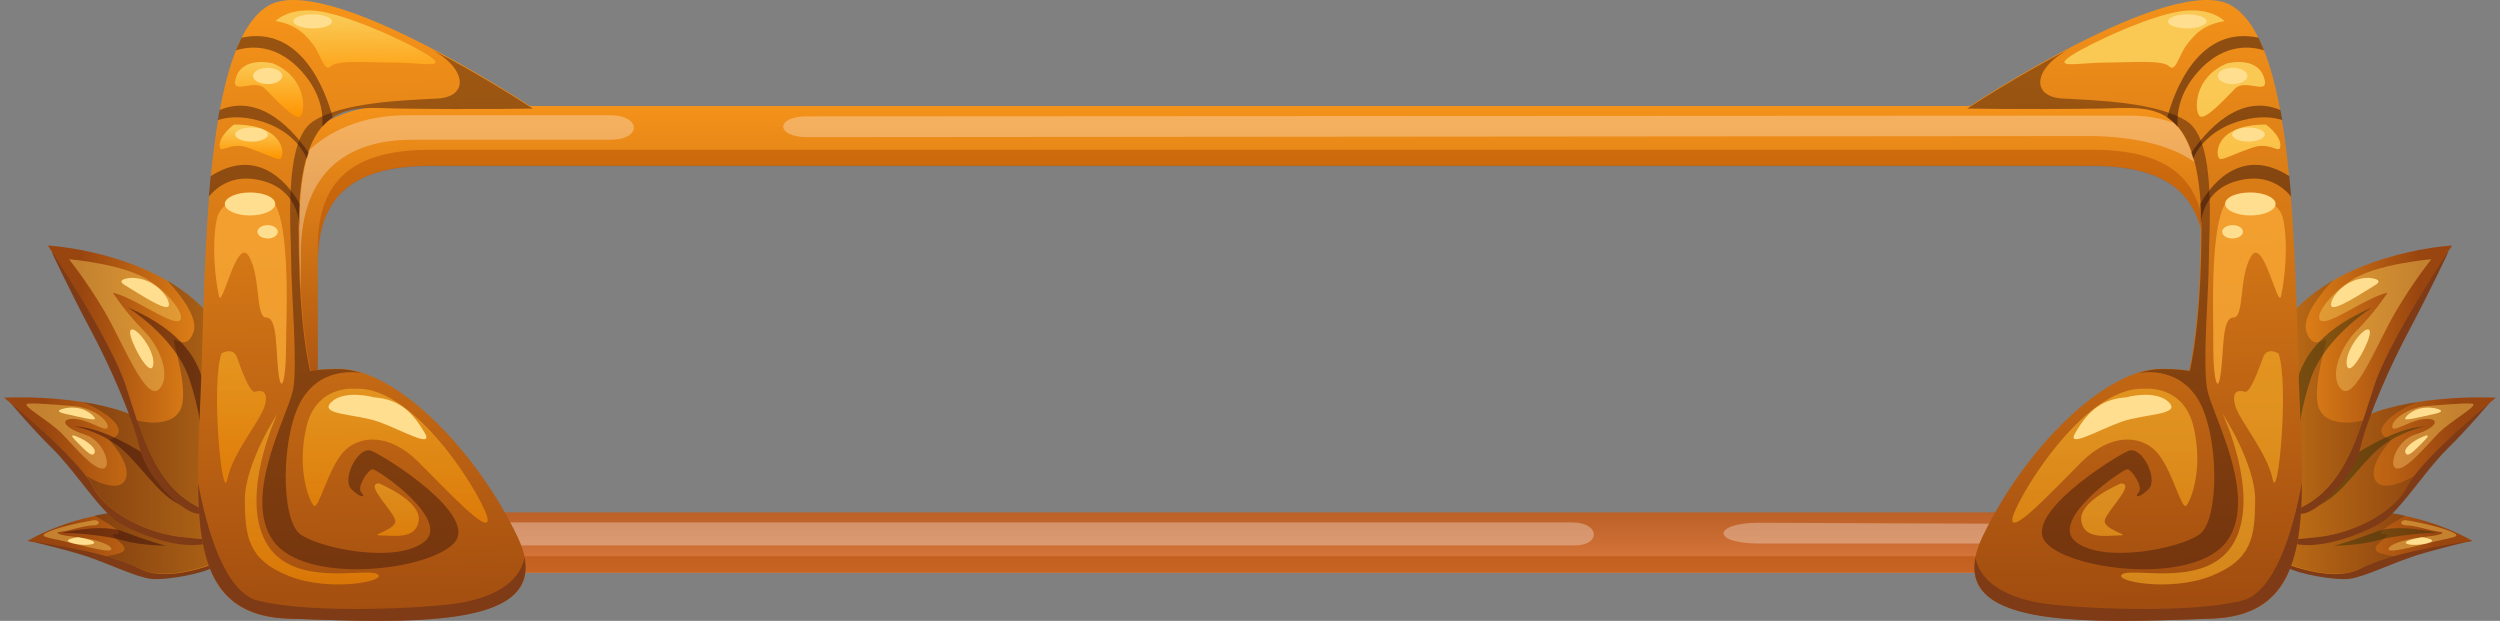 <svg width="302" height="75" preserveAspectRatio="none" viewBox="0 0 302 75" fill="none" xmlns="http://www.w3.org/2000/svg">
    <rect x="0" y="0" width="302" height="75" fill="#808080" stroke="none"/>
    <path d="M257.866 12.803H46.911C38.22 12.803 31.142 19.886 31.142 28.584V53.422C31.142 62.12 38.22 69.203 46.911 69.203H257.866C266.557 69.203 273.635 62.12 273.635 53.422V28.584C273.635 19.842 266.557 12.803 257.866 12.803ZM51.973 61.895C42.521 61.895 38.399 57.995 38.399 50.194V31.722C38.399 23.428 42.924 20.021 51.973 20.021H252.759C262.033 20.021 266.333 23.652 266.333 31.722V50.194C266.333 58.174 261.943 61.895 252.759 61.895H51.973Z"
          fill="url(#paint0_linear_1395_18775)"/>
    <g opacity="0.44">
        <path d="M252.759 18.094H51.973C42.924 18.094 38.399 21.546 38.399 29.795V31.768C38.399 23.474 42.924 20.066 51.973 20.066H252.759C262.033 20.066 266.333 23.698 266.333 31.768V29.795C266.333 21.68 262.033 18.094 252.759 18.094Z"
              fill="#AC4600"/>
        <path d="M257.866 67.186H46.911C38.22 67.186 31.142 60.102 31.142 51.404V53.377C31.142 62.075 38.22 69.158 46.911 69.158H257.866C266.557 69.158 273.635 62.075 273.635 53.377V51.404C273.635 60.147 266.557 67.186 257.866 67.186Z"
              fill="#AC4600"/>
    </g>
    <path opacity="0.3"
          d="M97.488 14.058C93.591 14.058 93.725 16.569 97.488 16.569C103.357 16.569 247.384 16.435 252.311 16.435C257.194 16.435 268.932 17.421 268.932 27.15C268.932 36.879 268.932 43.604 268.932 47.37C268.932 51.136 271.709 50.732 271.709 47.37C271.709 44.007 271.709 30.871 271.709 26.791C271.709 22.711 267.498 13.969 257.374 13.969C247.294 13.969 97.802 14.058 97.488 14.058Z"
          fill="white"/>
    <path opacity="0.3"
          d="M49.106 13.924C53.855 13.924 69.937 13.924 73.701 13.924C77.464 13.924 77.598 16.883 73.701 16.883C69.803 16.883 55.781 16.883 49.778 16.883C42.073 16.883 36.339 20.649 36.339 30.736C36.339 38.582 36.339 48.939 36.339 51.18C36.339 53.422 37.459 63.106 49.33 63.106C61.202 63.106 177.722 63.106 189.863 63.106C193.357 63.106 193.357 65.886 190.266 65.886C179.783 65.886 55.154 65.886 48.748 65.886C42.342 65.886 33.203 63.51 33.203 51.898C33.203 40.286 33.203 31.05 33.203 26.432C33.203 21.814 38.086 13.924 49.106 13.924Z"
          fill="white"/>
    <path opacity="0.3"
          d="M212.441 63.15C206.976 63.15 206.572 65.661 212.575 65.661C218.578 65.661 250.072 65.661 257.732 65.661C265.437 65.661 268.932 61.581 270.32 57.681C271.709 53.78 267.991 54.408 267.677 56.694C267.409 58.667 264.049 63.285 258.046 63.285C252.043 63.33 212.665 63.15 212.441 63.15Z"
          fill="white"/>
    <path d="M3.322 65.302C3.322 65.302 7.22 66.199 10.132 67.096C13.043 68.037 16.359 69.696 18.195 69.92C20.032 70.144 24.467 69.292 25.632 68.575C26.797 67.903 26.259 66.737 26.259 66.737C26.259 66.737 16.269 66.064 15.059 65.751C13.805 65.526 7.041 64.585 3.322 65.302Z"
          fill="#7F3B16"/>
    <path d="M28.902 63.913C28.902 63.913 18.957 61.089 13.043 62.03C7.13 62.971 3.322 65.348 3.322 65.348C3.322 65.348 12.775 66.513 16.807 68.665C20.838 70.817 27.693 67.231 28.409 67.231C29.126 67.231 32.576 64.81 28.902 63.913Z"
          fill="url(#paint1_linear_1395_18775)"/>
    <path opacity="0.38"
          d="M29.216 66.514C29.081 65.617 28.902 64.72 28.633 63.824C27.11 63.42 18.375 61.134 12.999 61.986C12.461 62.075 11.924 62.165 11.431 62.299C12.73 63.017 15.239 64.496 14.074 64.496C12.551 64.496 15.284 65.572 15.015 66.424C14.88 66.783 13.984 67.007 12.864 67.186C14.343 67.59 15.732 68.083 16.762 68.621C20.794 70.773 27.648 67.186 28.365 67.186C28.544 67.186 28.857 67.052 29.216 66.828C29.261 66.738 29.261 66.648 29.216 66.514Z"
          fill="#492410"/>
    <path d="M0.724 48.041C0.724 48.041 0.769 48.086 0.814 48.131C1.262 48.669 3.815 51.717 6.369 54.228C9.191 57.008 12.058 61.76 14.387 63.15C16.672 64.54 22.406 66.781 25.587 65.436C28.723 64.091 23.213 62.432 20.346 61.087C17.479 59.742 12.013 55.08 10.624 54.004C9.191 52.973 0.724 48.041 0.724 48.041Z"
          fill="#7F3B16"/>
    <path d="M28.902 64.629C28.902 64.629 21.107 51.718 14.701 49.655C8.295 47.593 0.5 48.041 0.5 48.041C0.5 48.041 9.504 55.394 11.162 58.712C12.819 62.029 17.837 64.405 21.824 64.854C25.856 65.347 29.619 65.347 29.619 65.347L28.902 64.629Z"
          fill="url(#paint2_linear_1395_18775)"/>
    <path opacity="0.38"
          d="M28.902 64.63C28.902 64.63 21.107 51.718 14.701 49.656C13.178 49.163 11.565 48.804 9.997 48.58C10.042 48.58 12.909 49.701 14.029 51.225C15.104 52.75 13.133 53.108 13.133 53.108C13.133 53.108 15.866 55.888 15.194 57.816C14.656 59.34 12.192 58.578 10.445 57.502C10.759 57.95 11.028 58.354 11.207 58.712C12.864 62.03 17.882 64.406 21.869 64.855C25.901 65.348 29.664 65.348 29.664 65.348L28.902 64.63Z"
          fill="#492410"/>
    <path opacity="0.5"
          d="M8.967 51.494C8.967 51.494 12.685 52.167 15.284 54.767C17.882 57.367 19.584 60.237 22.272 61.178C24.96 62.12 24.243 59.968 24.243 59.968C24.243 59.968 15.104 51.718 8.967 51.494Z"
          fill="#380D0A"/>
    <path d="M6.234 30.422C6.234 30.422 8.34 34.95 10.938 39.837C13.088 43.827 16 50.328 16.851 54.049C17.703 57.77 21.824 61.581 23.526 61.985C25.229 62.388 27.424 61.805 27.424 61.581C27.424 61.267 8.877 31.991 6.234 30.422Z"
          fill="#7F3B16"/>
    <path d="M28.813 56.471C28.813 56.471 31.321 44.007 24.467 37.147C17.613 30.288 5.786 29.66 5.786 29.66C5.786 29.66 13.268 40.868 15.149 46.473C17.031 52.077 18.688 60.147 25.945 62.03C33.158 63.958 28.813 56.471 28.813 56.471Z"
          fill="url(#paint3_linear_1395_18775)"/>
    <path opacity="0.38"
          d="M24.467 37.148C23.168 35.848 21.69 34.772 20.166 33.875C20.166 33.875 24.109 37.82 23.392 40.062C22.675 42.259 21.286 41.004 21.018 41.004C20.749 41.004 22.944 47.191 21.779 49.522C20.883 51.315 18.106 51.225 16.493 50.777C18.106 55.574 20.346 60.641 25.901 62.075C33.158 63.958 28.812 56.471 28.812 56.471C28.812 56.471 31.321 44.007 24.467 37.148Z"
          fill="#492410"/>
    <path opacity="0.5"
          d="M15.373 37.102C15.373 37.102 21.197 40.688 22.899 45.844C24.602 51 24.736 56.066 24.736 56.066C24.736 56.066 25.273 48.534 24.602 46.248C23.974 44.006 22.585 40.195 15.373 37.102Z"
          fill="#380D0A"/>
    <path opacity="0.49"
          d="M18.061 33.919C21.107 35.936 22.765 38.806 21.376 38.806C19.942 38.806 16.135 35.936 13.626 35.353C13.626 35.353 15.149 37.73 17.434 40.016C19.181 41.764 20.794 45.396 19.226 47.01C17.613 48.624 14.835 41.361 12.64 37.64C10.445 33.919 8.34 31.318 8.34 31.318C8.34 31.318 15.015 31.856 18.061 33.919Z"
          fill="url(#paint4_linear_1395_18775)"/>
    <path opacity="0.49"
          d="M9.46 49.118C9.46 49.118 4.353 48.625 3.367 48.76C2.382 48.894 5.876 50.777 7.354 52.257C8.833 53.736 11.117 56.605 12.372 56.605C13.626 56.605 12.596 53.198 10.221 52.481C7.847 51.763 7.085 50.598 8.833 50.598C10.58 50.598 12.551 52.122 12.954 51.719C13.312 51.315 12.237 49.701 9.46 49.118Z"
          fill="url(#paint5_linear_1395_18775)"/>
    <path d="M15.866 33.56C15.866 33.56 13.805 33.695 15.104 34.457C16.403 35.219 20.166 37.775 20.39 36.923C20.614 36.116 18.778 33.56 15.866 33.56Z"
          fill="#FFDE8F"/>
    <path d="M16.269 39.882C16.269 39.882 15.194 39.255 16.045 41.362C16.896 43.424 18.285 45.352 18.509 44.097C18.733 42.797 17.344 40.555 16.269 39.882Z"
          fill="#FFDE8F"/>
    <path d="M7.981 49.297C7.981 49.297 6.055 49.611 7.981 50.014C9.908 50.418 11.744 50.956 11.431 50.462C11.117 49.969 9.908 48.983 7.981 49.297Z"
          fill="#FFDE8F"/>
    <path d="M9.504 52.838C9.504 52.838 7.981 52.076 9.191 53.287C10.4 54.497 11.162 55.349 11.431 54.676C11.655 54.004 10.087 53.062 9.504 52.838Z"
          fill="#FFDE8F"/>
    <path opacity="0.5"
          d="M7.578 64.361C7.578 64.361 12.327 63.196 14.925 64.227C17.523 65.213 19.898 65.93 20.122 65.93C20.346 65.93 17.12 65.93 14.925 65.303C12.73 64.675 9.101 64.361 7.578 64.361Z"
          fill="#380D0A"/>
    <path opacity="0.49"
          d="M11.431 62.836C11.431 62.836 8.698 63.239 6.593 63.957C4.487 64.719 5.069 64.809 6.996 65.212C8.922 65.616 13.312 66.916 13.447 66.378C13.581 65.84 11.7 65.167 9.46 64.898C7.22 64.674 6.324 64.36 7.399 64.226C8.474 64.091 10.221 63.464 11.252 63.464C12.192 63.464 12.058 62.836 11.431 62.836Z"
          fill="url(#paint6_linear_1395_18775)"/>
    <path d="M9.415 64.898C9.415 64.898 7.041 65.212 8.922 65.661C10.848 66.109 13.088 65.526 9.415 64.898Z"
          fill="#FFDE8F"/>
    <path d="M40.953 44.545C39.475 44.545 38.399 44.634 37.548 44.769C36.876 41.855 36.16 36.564 36.16 27.553C36.16 11.502 42.655 12.982 48.031 13.072C57.976 13.206 64.427 13.072 64.427 13.072C64.427 13.072 39.475 -3.561 32.396 0.698C25.318 4.957 24.87 26.611 24.378 43.603C23.885 60.595 21.6 74.269 34.726 74.718C51.212 75.3 67.698 75.883 62.546 64.899C57.349 54.005 47.628 44.545 40.953 44.545Z"
          fill="url(#paint7_linear_1395_18775)"/>
    <g opacity="0.5">
        <path d="M36.204 24.638C35.353 23.069 31.635 17.331 25.453 21.276C25.363 22.083 25.318 22.935 25.229 23.742C26.169 22.621 28.096 21.007 31.411 21.769C35.98 22.8 36.16 26.835 36.16 27.418C36.16 26.477 36.16 25.535 36.204 24.638Z"
              fill="#40170A"/>
        <path d="M31.187 14.55C34.592 15.447 36.428 17.599 37.056 19.168C37.145 18.899 37.19 18.674 37.279 18.45C35.667 16.074 31.59 11.143 26.528 13.294C26.438 13.698 26.393 14.101 26.304 14.505C27.424 14.146 29.081 13.967 31.187 14.55Z"
              fill="#40170A"/>
        <path d="M35.98 8.139C38.713 10.874 39.071 13.564 38.937 15.313C39.34 14.864 39.743 14.506 40.191 14.192C39.295 10.829 36.339 3.028 29.171 4.553C28.947 5.046 28.723 5.539 28.499 6.077C30.291 5.539 33.158 5.36 35.98 8.139Z"
              fill="#40170A"/>
    </g>
    <g opacity="0.42">
        <path d="M44.85 54.453C43.238 53.87 41.267 57.86 42.431 59.071C43.641 60.281 44.223 60.057 43.641 59.474C43.059 58.891 44.447 56.694 45.03 56.694C45.612 56.694 54.616 62.881 51.212 65.482C47.807 68.082 38.803 66.289 36.339 64.585C33.83 62.881 33.92 52.39 36.518 48.176C39.116 44.007 43.73 45.083 43.73 45.083C42.745 44.769 41.759 44.589 40.863 44.589C39.385 44.589 38.31 44.679 37.459 44.814C36.787 41.899 36.07 36.609 36.07 27.598C36.07 11.547 42.566 13.027 47.941 13.116C57.887 13.251 64.338 13.116 64.338 13.116C64.338 13.116 58.559 9.261 51.749 5.764C56.498 8.185 56.722 11.726 52.78 11.906C48.793 12.13 41.401 12.309 37.772 14.685C34.188 17.107 35.174 27.911 35.174 31.498C35.174 35.085 35.98 44.096 35.398 47.1C34.816 50.104 29.216 59.922 32.979 65.302C36.787 70.682 51.481 68.979 54.751 65.706C58.156 62.388 46.463 55.08 44.85 54.453Z"
              fill="#300F0A"/>
        <path d="M50.853 5.227C51.077 5.361 51.301 5.451 51.48 5.54C51.257 5.451 51.077 5.316 50.853 5.227Z"
              fill="#38320A"/>
    </g>
    <path opacity="0.57"
          d="M42.924 46.965C42.924 46.965 38.22 46.427 37.011 51.583C35.801 56.739 37.369 60.55 37.907 61.088C38.489 61.671 39.654 56.47 41.58 54.497C43.506 52.569 47.001 52.3 50.54 55.797C54.034 59.294 58.917 64.54 58.917 62.791C58.917 61.088 50.45 46.562 42.924 46.965Z"
          fill="url(#paint8_linear_1395_18775)"/>
    <path d="M63.352 67.365C62.77 70.548 59.276 72.207 55.557 72.835C51.794 73.462 37.817 74.225 31.187 72.566C27.2 71.579 25.005 64.137 23.93 58.353C23.974 67.858 25.722 74.359 34.726 74.718C49.868 75.3 65.01 75.794 63.352 67.365Z"
          fill="#7F3B16"/>
    <path opacity="0.85"
          d="M31.904 23.562C31.904 23.562 26.797 23.293 26.169 26.566C25.542 29.839 26.035 33.829 26.438 35.712C26.797 37.595 28.589 28.449 30.067 30.959C31.545 33.47 30.828 38.357 32.172 38.357C33.561 38.357 33.292 42.347 33.651 45.127C34.009 47.862 34.547 45.62 34.547 42.123C34.547 38.581 35.398 23.921 31.904 23.562Z"
          fill="#F7A634"/>
    <path d="M28.275 15.045C28.275 15.045 26.528 16.3 26.528 17.556C26.528 18.811 27.648 17.062 29.888 17.825C32.128 18.587 33.158 19.214 33.785 19.214C34.412 19.17 34.771 15.045 28.275 15.045Z"
          fill="url(#paint9_linear_1395_18775)"/>
    <path d="M32.934 7.648C32.934 7.648 29.44 6.751 28.544 9.262C27.648 11.773 30.649 9.396 31.993 10.697C33.292 11.997 35.667 14.642 36.294 14.014C36.921 13.431 37.056 9.307 32.934 7.648Z"
          fill="url(#paint10_linear_1395_18775)"/>
    <path d="M33.292 2.536C33.292 2.536 35.174 0.518 39.564 1.549C43.954 2.536 51.436 6.167 52.421 7.198C53.407 8.185 50.405 7.557 47.538 7.557C44.671 7.557 40.774 7.198 39.967 8.005C39.161 8.812 38.803 6.615 37.772 5.315C36.428 3.522 35.174 2.894 33.292 2.536Z"
          fill="url(#paint11_linear_1395_18775)"/>
    <path d="M45.164 47.997C45.164 47.997 41.625 47.011 40.012 48.58C38.444 50.149 42.969 49.97 45.746 50.956C48.524 51.943 52.556 54.319 51.257 52.212C50.002 50.105 48.479 48.221 45.164 47.997Z"
          fill="#FFDE8F"/>
    <path d="M33.248 24.638C33.248 25.4 31.859 26.028 30.201 26.028C28.499 26.028 27.155 25.4 27.155 24.638C27.155 23.876 28.544 23.248 30.201 23.248C31.859 23.248 33.248 23.831 33.248 24.638Z"
          fill="#FFDE8F"/>
    <path d="M33.561 28C33.561 28.449 33.024 28.807 32.352 28.807C31.68 28.807 31.097 28.449 31.097 28C31.097 27.552 31.635 27.193 32.352 27.193C32.979 27.193 33.561 27.552 33.561 28Z"
          fill="#FFDE8F"/>
    <path d="M32.352 16.254C32.352 16.747 31.456 17.106 30.381 17.106C29.305 17.106 28.409 16.703 28.409 16.254C28.409 15.761 29.305 15.402 30.381 15.402C31.5 15.402 32.352 15.761 32.352 16.254Z"
          fill="#FFDE8F"/>
    <path d="M40.102 2.58C40.102 3.074 39.071 3.432 37.772 3.432C36.518 3.432 35.443 3.029 35.443 2.58C35.443 2.087 36.473 1.729 37.772 1.729C39.071 1.729 40.102 2.132 40.102 2.58Z"
          fill="#FFDE8F"/>
    <path d="M34.099 9.172C34.099 9.71 33.292 10.158 32.352 10.158C31.366 10.158 30.56 9.71 30.56 9.172C30.56 8.634 31.366 8.186 32.352 8.186C33.292 8.186 34.099 8.634 34.099 9.172Z"
          fill="#FFDE8F"/>
    <path opacity="0.57"
          d="M33.516 49.969C33.516 49.969 28.992 59.518 32.038 65.347C35.084 71.175 44.089 68.53 45.567 69.337C47.045 70.144 40.012 71.578 34.95 69.606C29.933 67.633 29.619 64.809 29.574 60.46C29.529 56.066 33.516 49.969 33.516 49.969Z"
          fill="url(#paint12_linear_1395_18775)"/>
    <path opacity="0.57"
          d="M26.752 42.706C26.752 42.706 28.141 41.81 28.633 43.2C29.126 44.59 30.201 47.548 30.828 47.324C31.5 47.1 32.486 47.145 31.993 48.983C31.5 50.776 28.141 54.632 27.469 57.86C26.841 61.043 25.453 46.517 26.752 42.706Z"
          fill="url(#paint13_linear_1395_18775)"/>
    <path opacity="0.57"
          d="M45.791 58.398C45.791 58.398 50.898 60.506 50.585 62.882C50.271 65.258 47.449 64.675 45.925 64.675C44.447 64.675 48.165 63.958 47.718 62.747C47.314 61.537 43.999 58.398 45.791 58.398Z"
          fill="url(#paint14_linear_1395_18775)"/>
    <path d="M298.678 65.302C298.678 65.302 294.78 66.199 291.868 67.096C288.956 68.037 285.641 69.696 283.805 69.92C281.968 70.144 277.533 69.292 276.368 68.575C275.203 67.903 275.696 66.737 275.696 66.737C275.696 66.737 285.686 66.064 286.896 65.751C288.195 65.526 294.959 64.585 298.678 65.302Z"
          fill="#7F3B16"/>
    <path d="M273.098 63.913C273.098 63.913 283.043 61.089 288.956 62.03C294.87 62.971 298.678 65.348 298.678 65.348C298.678 65.348 289.225 66.513 285.193 68.665C281.162 70.817 274.307 67.231 273.591 67.231C272.874 67.231 269.424 64.81 273.098 63.913Z"
          fill="url(#paint15_linear_1395_18775)"/>
    <path opacity="0.28"
          d="M272.784 66.514C272.919 65.617 273.098 64.72 273.367 63.824C274.89 63.42 283.581 61.134 289.001 61.986C289.539 62.075 290.076 62.165 290.569 62.299C289.27 63.017 286.761 64.496 287.926 64.496C289.449 64.496 286.717 65.572 286.985 66.424C287.12 66.783 288.016 67.007 289.136 67.186C287.657 67.59 286.269 68.083 285.238 68.621C281.206 70.773 274.352 67.186 273.635 67.186C273.456 67.186 273.143 67.052 272.784 66.828C272.784 66.738 272.74 66.648 272.784 66.514Z"
          fill="#492710"/>
    <path d="M301.276 48.041C301.276 48.041 301.231 48.086 301.186 48.131C300.738 48.669 298.185 51.717 295.631 54.228C292.809 57.008 289.942 61.76 287.613 63.15C285.328 64.54 279.594 66.781 276.413 65.436C273.277 64.091 278.787 62.432 281.654 61.087C284.521 59.742 289.987 55.08 291.376 54.004C292.809 52.973 301.276 48.041 301.276 48.041Z"
          fill="#7F3B16"/>
    <path d="M273.098 64.629C273.098 64.629 280.893 51.718 287.299 49.655C293.705 47.593 301.5 48.041 301.5 48.041C301.5 48.041 292.496 55.394 290.838 58.712C289.18 62.029 284.163 64.405 280.176 64.854C276.144 65.347 272.381 65.347 272.381 65.347L273.098 64.629Z"
          fill="url(#paint16_linear_1395_18775)"/>
    <path opacity="0.28"
          d="M273.098 64.63C273.098 64.63 280.893 51.718 287.299 49.656C288.822 49.163 290.435 48.804 292.003 48.58C291.958 48.58 289.091 49.701 288.016 51.225C286.896 52.75 288.912 53.108 288.912 53.108C288.912 53.108 286.179 55.888 286.851 57.816C287.389 59.34 289.852 58.578 291.6 57.502C291.286 57.95 291.017 58.354 290.838 58.712C289.18 62.03 284.163 64.406 280.176 64.855C276.144 65.348 272.381 65.348 272.381 65.348L273.098 64.63Z"
          fill="#492710"/>
    <path opacity="0.5"
          d="M293.033 51.494C293.033 51.494 289.315 52.167 286.717 54.767C284.118 57.367 282.416 60.237 279.728 61.178C277.04 62.12 277.757 59.968 277.757 59.968C277.757 59.968 286.896 51.718 293.033 51.494Z"
          fill="#38320A"/>
    <path d="M295.766 30.422C295.766 30.422 293.66 34.95 291.062 39.837C288.912 43.827 286 50.328 285.149 54.049C284.297 57.77 280.176 61.581 278.474 61.985C276.771 62.388 274.576 61.805 274.576 61.581C274.576 61.267 293.123 31.991 295.766 30.422Z"
          fill="#7F3B16"/>
    <path d="M273.187 56.471C273.187 56.471 270.679 44.007 277.533 37.147C284.387 30.288 296.214 29.66 296.214 29.66C296.214 29.66 288.732 40.868 286.851 46.473C284.969 52.077 283.312 60.147 276.055 62.03C268.842 63.958 273.187 56.471 273.187 56.471Z"
          fill="url(#paint17_linear_1395_18775)"/>
    <path opacity="0.28"
          d="M277.533 37.148C278.832 35.848 280.31 34.772 281.834 33.875C281.834 33.875 277.891 37.82 278.608 40.062C279.325 42.259 280.714 41.004 280.982 41.004C281.251 41.004 279.056 47.191 280.221 49.522C281.117 51.315 283.894 51.225 285.507 50.777C283.894 55.574 281.654 60.641 276.099 62.075C268.842 63.958 273.187 56.471 273.187 56.471C273.187 56.471 270.679 44.007 277.533 37.148Z"
          fill="#492710"/>
    <path opacity="0.5"
          d="M286.627 37.102C286.627 37.102 280.803 40.688 279.101 45.844C277.398 51 277.264 56.066 277.264 56.066C277.264 56.066 276.727 48.534 277.398 46.248C278.026 44.006 279.414 40.195 286.627 37.102Z"
          fill="#38320A"/>
    <path opacity="0.49"
          d="M283.939 33.919C280.893 35.936 279.235 38.806 280.669 38.806C282.102 38.806 285.91 35.936 288.419 35.353C288.419 35.353 286.896 37.73 284.611 40.016C282.864 41.764 281.251 45.396 282.819 47.01C284.432 48.624 287.209 41.361 289.404 37.64C291.6 33.919 293.705 31.318 293.705 31.318C293.705 31.318 286.985 31.856 283.939 33.919Z"
          fill="url(#paint18_linear_1395_18775)"/>
    <path opacity="0.49"
          d="M292.54 49.118C292.54 49.118 297.647 48.625 298.633 48.76C299.618 48.894 296.124 50.777 294.646 52.257C293.168 53.736 290.883 56.605 289.628 56.605C288.374 56.605 289.404 53.198 291.779 52.481C294.153 51.763 294.915 50.598 293.168 50.598C291.42 50.598 289.404 52.122 289.046 51.719C288.688 51.315 289.763 49.701 292.54 49.118Z"
          fill="url(#paint19_linear_1395_18775)"/>
    <path d="M286.134 33.56C286.134 33.56 288.195 33.695 286.896 34.457C285.597 35.219 281.834 37.775 281.61 36.923C281.386 36.116 283.222 33.56 286.134 33.56Z"
          fill="#FFDE8F"/>
    <path d="M285.731 39.882C285.731 39.882 286.806 39.255 285.955 41.362C285.104 43.424 283.715 45.352 283.491 44.097C283.267 42.797 284.656 40.555 285.731 39.882Z"
          fill="#FFDE8F"/>
    <path d="M294.019 49.297C294.019 49.297 295.945 49.611 294.019 50.014C292.092 50.418 290.256 50.956 290.569 50.462C290.883 49.969 292.092 48.983 294.019 49.297Z"
          fill="#FFDE8F"/>
    <path d="M292.496 52.838C292.496 52.838 294.019 52.076 292.809 53.287C291.6 54.497 290.838 55.349 290.569 54.676C290.345 54.004 291.913 53.062 292.496 52.838Z"
          fill="#FFDE8F"/>
    <path opacity="0.5"
          d="M294.422 64.361C294.422 64.361 289.673 63.196 287.075 64.227C284.477 65.213 282.102 65.93 281.878 65.93C281.654 65.93 284.88 65.93 287.075 65.303C289.27 64.675 292.899 64.361 294.422 64.361Z"
          fill="#38320A"/>
    <path opacity="0.49"
          d="M290.569 62.836C290.569 62.836 293.302 63.239 295.407 63.957C297.513 64.719 296.931 64.809 295.004 65.212C293.078 65.616 288.732 66.916 288.553 66.378C288.419 65.84 290.3 65.167 292.54 64.898C294.78 64.674 295.676 64.36 294.601 64.226C293.526 64.091 291.779 63.464 290.748 63.464C289.808 63.464 289.942 62.836 290.569 62.836Z"
          fill="url(#paint20_linear_1395_18775)"/>
    <path d="M292.585 64.898C292.585 64.898 294.959 65.212 293.078 65.661C291.152 66.109 288.912 65.526 292.585 64.898Z"
          fill="#FFDE8F"/>
    <path d="M261.047 44.545C262.525 44.545 263.601 44.634 264.452 44.769C265.079 41.855 265.841 36.564 265.841 27.553C265.841 11.502 259.345 12.982 253.969 13.072C244.024 13.206 237.573 13.072 237.573 13.072C237.573 13.072 262.57 -3.561 269.604 0.698C276.682 4.957 277.13 26.611 277.623 43.603C278.115 60.595 280.4 74.269 267.274 74.718C250.788 75.3 234.303 75.883 239.454 64.899C244.651 54.005 254.372 44.545 261.047 44.545Z"
          fill="url(#paint21_linear_1395_18775)"/>
    <g opacity="0.5">
        <path d="M265.796 24.638C266.647 23.069 270.365 17.331 276.547 21.276C276.637 22.083 276.682 22.935 276.771 23.742C275.831 22.621 273.904 21.007 270.589 21.769C266.02 22.8 265.841 26.835 265.841 27.418C265.841 26.477 265.841 25.535 265.796 24.638Z"
              fill="#300F0A"/>
        <path d="M270.813 14.55C267.408 15.447 265.572 17.599 264.945 19.168C264.855 18.899 264.81 18.674 264.721 18.45C266.333 16.074 270.41 11.143 275.472 13.294C275.562 13.698 275.607 14.101 275.696 14.505C274.576 14.146 272.919 13.967 270.813 14.55Z"
              fill="#300F0A"/>
        <path d="M266.02 8.139C263.287 10.874 262.929 13.564 263.063 15.313C262.66 14.864 262.257 14.506 261.809 14.192C262.705 10.829 265.661 3.028 272.829 4.553C273.053 5.046 273.277 5.539 273.501 6.077C271.709 5.539 268.842 5.36 266.02 8.139Z"
              fill="#300F0A"/>
    </g>
    <g opacity="0.42">
        <path d="M257.15 54.453C258.762 53.87 260.734 57.86 259.569 59.071C258.359 60.281 257.777 60.057 258.359 59.474C258.942 58.891 257.553 56.694 256.97 56.694C256.388 56.694 247.384 62.881 250.788 65.482C254.193 68.082 263.197 66.289 265.661 64.585C268.17 62.881 268.08 52.39 265.482 48.176C262.884 44.007 258.27 45.083 258.27 45.083C259.255 44.769 260.241 44.589 261.137 44.589C262.615 44.589 263.69 44.679 264.541 44.814C265.169 41.899 265.93 36.609 265.93 27.598C265.93 11.547 259.434 13.027 254.059 13.116C244.113 13.251 237.662 13.116 237.662 13.116C237.662 13.116 243.441 9.261 250.251 5.764C245.502 8.185 245.278 11.726 249.22 11.906C253.207 12.13 260.599 12.309 264.228 14.685C267.812 17.107 266.826 27.911 266.826 31.498C266.826 35.085 266.02 44.096 266.647 47.1C267.229 50.104 272.829 59.922 269.066 65.302C265.258 70.682 250.564 68.979 247.294 65.706C243.845 62.388 255.537 55.08 257.15 54.453Z"
              fill="#300F0A"/>
        <path d="M251.147 5.227C250.923 5.361 250.699 5.451 250.52 5.54C250.743 5.451 250.967 5.316 251.147 5.227Z"
              fill="#38320A"/>
    </g>
    <path opacity="0.57"
          d="M259.076 46.965C259.076 46.965 263.78 46.427 264.989 51.583C266.199 56.739 264.631 60.55 264.093 61.088C263.511 61.671 262.346 56.47 260.42 54.497C258.494 52.569 254.999 52.3 251.46 55.797C247.966 59.294 243.083 64.54 243.083 62.791C243.083 61.088 251.55 46.562 259.076 46.965Z"
          fill="url(#paint22_linear_1395_18775)"/>
    <path d="M238.648 67.365C239.23 70.548 242.725 72.207 246.443 72.835C250.206 73.462 264.183 74.225 270.813 72.566C274.8 71.579 276.995 64.137 278.07 58.353C278.026 67.858 276.279 74.359 267.229 74.718C252.132 75.3 236.99 75.794 238.648 67.365Z"
          fill="#7F3B16"/>
    <path opacity="0.85"
          d="M270.096 23.562C270.096 23.562 275.203 23.293 275.831 26.566C276.458 29.839 275.965 33.829 275.562 35.712C275.203 37.595 273.411 28.449 271.933 30.959C270.41 33.47 271.172 38.357 269.783 38.357C268.394 38.357 268.663 42.347 268.26 45.127C267.901 47.862 267.364 45.62 267.364 42.123C267.453 38.581 266.602 23.921 270.096 23.562Z"
          fill="#F7A634"/>
    <path d="M273.725 15.045C273.725 15.045 275.472 16.3 275.472 17.556C275.472 18.811 274.352 17.062 272.112 17.825C269.872 18.587 268.842 19.214 268.215 19.214C267.588 19.17 267.184 15.045 273.725 15.045Z"
          fill="url(#paint23_linear_1395_18775)"/>
    <path d="M269.066 7.648C269.066 7.648 272.56 6.751 273.456 9.262C274.352 11.773 271.351 9.396 270.007 10.697C268.708 11.997 266.333 14.642 265.706 14.014C265.079 13.431 264.945 9.307 269.066 7.648Z"
          fill="url(#paint24_linear_1395_18775)"/>
    <path d="M268.708 2.536C268.708 2.536 266.826 0.518 262.436 1.549C258.046 2.536 250.564 6.167 249.579 7.198C248.593 8.185 251.595 7.557 254.462 7.557C257.329 7.557 261.226 7.198 262.033 8.005C262.839 8.812 263.197 6.615 264.228 5.315C265.572 3.522 266.826 2.894 268.708 2.536Z"
          fill="url(#paint25_linear_1395_18775)"/>
    <path d="M256.836 47.997C256.836 47.997 260.375 47.011 261.988 48.58C263.556 50.149 259.031 49.97 256.254 50.956C253.476 51.943 249.444 54.319 250.743 52.212C251.998 50.105 253.521 48.221 256.836 47.997Z"
          fill="#FFDE8F"/>
    <path d="M268.797 24.638C268.797 25.4 270.186 26.028 271.844 26.028C273.546 26.028 274.89 25.4 274.89 24.638C274.89 23.876 273.501 23.248 271.844 23.248C270.141 23.248 268.797 23.831 268.797 24.638Z"
          fill="#FFDE8F"/>
    <path d="M268.439 28C268.439 28.449 268.976 28.807 269.693 28.807C270.365 28.807 270.948 28.449 270.948 28C270.948 27.552 270.41 27.193 269.693 27.193C269.021 27.193 268.439 27.552 268.439 28Z"
          fill="#FFDE8F"/>
    <path d="M269.648 16.254C269.648 16.747 270.544 17.106 271.62 17.106C272.695 17.106 273.591 16.703 273.591 16.254C273.591 15.761 272.695 15.402 271.62 15.402C270.544 15.402 269.648 15.761 269.648 16.254Z"
          fill="#FFDE8F"/>
    <path d="M261.898 2.58C261.898 3.074 262.929 3.432 264.228 3.432C265.482 3.432 266.557 3.029 266.557 2.58C266.557 2.087 265.527 1.729 264.228 1.729C262.929 1.729 261.898 2.132 261.898 2.58Z"
          fill="#FFDE8F"/>
    <path d="M267.901 9.172C267.901 9.71 268.708 10.158 269.693 10.158C270.679 10.158 271.485 9.71 271.485 9.172C271.485 8.634 270.679 8.186 269.693 8.186C268.708 8.186 267.901 8.634 267.901 9.172Z"
          fill="#FFDE8F"/>
    <path opacity="0.57"
          d="M268.484 49.969C268.484 49.969 273.008 59.518 269.962 65.347C266.916 71.175 257.911 68.53 256.433 69.337C254.955 70.144 261.988 71.578 267.05 69.606C272.067 67.633 272.381 64.809 272.426 60.46C272.471 56.066 268.484 49.969 268.484 49.969Z"
          fill="url(#paint26_linear_1395_18775)"/>
    <path opacity="0.57"
          d="M275.248 42.706C275.248 42.706 273.859 41.81 273.367 43.2C272.874 44.59 271.799 47.548 271.172 47.324C270.5 47.1 269.514 47.145 270.007 48.983C270.5 50.776 273.859 54.632 274.531 57.86C275.159 61.043 276.547 46.517 275.248 42.706Z"
          fill="url(#paint27_linear_1395_18775)"/>
    <path opacity="0.57"
          d="M256.209 58.398C256.209 58.398 251.102 60.506 251.415 62.882C251.729 65.258 254.551 64.675 256.074 64.675C257.553 64.675 253.835 63.958 254.283 62.747C254.686 61.537 258.001 58.398 256.209 58.398Z"
          fill="url(#paint28_linear_1395_18775)"/>
    <defs>
        <linearGradient id="paint0_linear_1395_18775" x1="152.383" y1="70.691" x2="152.383" y2="9.107"
                        gradientUnits="userSpaceOnUse">
            <stop stop-color="#E38044"/>
            <stop offset="0.265" stop-color="#99450F"/>
            <stop offset="0.999" stop-color="#FC991A"/>
        </linearGradient>
        <linearGradient id="paint1_linear_1395_18775" x1="3.328" y1="65.567" x2="30.566" y2="65.567"
                        gradientUnits="userSpaceOnUse">
            <stop offset="0.164" stop-color="#99450F"/>
            <stop offset="0.999" stop-color="#FC991A"/>
        </linearGradient>
        <linearGradient id="paint2_linear_1395_18775" x1="0.485" y1="56.657" x2="29.591" y2="56.657"
                        gradientUnits="userSpaceOnUse">
            <stop offset="0.164" stop-color="#99450F"/>
            <stop offset="0.999" stop-color="#FC991A"/>
        </linearGradient>
        <linearGradient id="paint3_linear_1395_18775" x1="5.764" y1="46.023" x2="30.108" y2="46.023"
                        gradientUnits="userSpaceOnUse">
            <stop offset="0.164" stop-color="#99450F"/>
            <stop offset="0.999" stop-color="#FC991A"/>
        </linearGradient>
        <linearGradient id="paint4_linear_1395_18775" x1="15.374" y1="35.42" x2="32.439" y2="76.529"
                        gradientUnits="userSpaceOnUse">
            <stop offset="0.061" stop-color="#F0C252"/>
            <stop offset="1" stop-color="#EB9978"/>
        </linearGradient>
        <linearGradient id="paint5_linear_1395_18775" x1="7.316" y1="49.112" x2="21.239" y2="66.309"
                        gradientUnits="userSpaceOnUse">
            <stop offset="0.061" stop-color="#F0C252"/>
            <stop offset="1" stop-color="#EB9978"/>
        </linearGradient>
        <linearGradient id="paint6_linear_1395_18775" x1="10.093" y1="64.373" x2="26.827" y2="69.972"
                        gradientUnits="userSpaceOnUse">
            <stop offset="0.061" stop-color="#F0C252"/>
            <stop offset="1" stop-color="#EB9978"/>
        </linearGradient>
        <linearGradient id="paint7_linear_1395_18775" x1="44.784" y1="83.586" x2="43.617" y2="-5.514"
                        gradientUnits="userSpaceOnUse">
            <stop stop-color="#99450F"/>
            <stop offset="0.999" stop-color="#FC991A"/>
        </linearGradient>
        <linearGradient id="paint8_linear_1395_18775" x1="48.251" y1="45.953" x2="47.548" y2="63.82"
                        gradientUnits="userSpaceOnUse">
            <stop offset="0.061" stop-color="#FAB529"/>
            <stop offset="1" stop-color="#FF9400"/>
        </linearGradient>
        <linearGradient id="paint9_linear_1395_18775" x1="30.393" y1="15.35" x2="30.302" y2="19.118"
                        gradientUnits="userSpaceOnUse">
            <stop offset="0.061" stop-color="#FAC954"/>
            <stop offset="1" stop-color="#FF9400"/>
        </linearGradient>
        <linearGradient id="paint10_linear_1395_18775" x1="32.504" y1="7.063" x2="32.504" y2="14.156"
                        gradientUnits="userSpaceOnUse">
            <stop offset="0.061" stop-color="#FAC954"/>
            <stop offset="1" stop-color="#FF9400"/>
        </linearGradient>
        <linearGradient id="paint11_linear_1395_18775" x1="42.914" y1="1.544" x2="43.033" y2="11.221"
                        gradientUnits="userSpaceOnUse">
            <stop offset="0.061" stop-color="#FAC954"/>
            <stop offset="1" stop-color="#FF9400"/>
        </linearGradient>
        <linearGradient id="paint12_linear_1395_18775" x1="37.794" y1="49.738" x2="37.618" y2="70.841"
                        gradientUnits="userSpaceOnUse">
            <stop offset="0.061" stop-color="#FAB529"/>
            <stop offset="1" stop-color="#FF9400"/>
        </linearGradient>
        <linearGradient id="paint13_linear_1395_18775" x1="29.199" y1="41.133" x2="29.113" y2="58.562"
                        gradientUnits="userSpaceOnUse">
            <stop offset="0.061" stop-color="#FAB529"/>
            <stop offset="1" stop-color="#FF9400"/>
        </linearGradient>
        <linearGradient id="paint14_linear_1395_18775" x1="47.946" y1="57.769" x2="47.946" y2="66.172"
                        gradientUnits="userSpaceOnUse">
            <stop offset="0.061" stop-color="#FAB529"/>
            <stop offset="1" stop-color="#FF9400"/>
        </linearGradient>
        <linearGradient id="paint15_linear_1395_18775" x1="298.675" y1="65.567" x2="271.436" y2="65.567"
                        gradientUnits="userSpaceOnUse">
            <stop offset="0.164" stop-color="#99450F"/>
            <stop offset="0.999" stop-color="#FC991A"/>
        </linearGradient>
        <linearGradient id="paint16_linear_1395_18775" x1="301.512" y1="56.657" x2="272.411" y2="56.657"
                        gradientUnits="userSpaceOnUse">
            <stop offset="0.164" stop-color="#99450F"/>
            <stop offset="0.999" stop-color="#FC991A"/>
        </linearGradient>
        <linearGradient id="paint17_linear_1395_18775" x1="296.238" y1="46.023" x2="271.893" y2="46.023"
                        gradientUnits="userSpaceOnUse">
            <stop offset="0.164" stop-color="#99450F"/>
            <stop offset="0.999" stop-color="#FC991A"/>
        </linearGradient>
        <linearGradient id="paint18_linear_1395_18775" x1="286.628" y1="35.42" x2="269.565" y2="76.525"
                        gradientUnits="userSpaceOnUse">
            <stop offset="0.061" stop-color="#F0C252"/>
            <stop offset="1" stop-color="#EB9978"/>
        </linearGradient>
        <linearGradient id="paint19_linear_1395_18775" x1="294.685" y1="49.111" x2="280.762" y2="66.308"
                        gradientUnits="userSpaceOnUse">
            <stop offset="0.061" stop-color="#F0C252"/>
            <stop offset="1" stop-color="#EB9978"/>
        </linearGradient>
        <linearGradient id="paint20_linear_1395_18775" x1="291.908" y1="64.373" x2="275.174" y2="69.972"
                        gradientUnits="userSpaceOnUse">
            <stop offset="0.061" stop-color="#F0C252"/>
            <stop offset="1" stop-color="#EB9978"/>
        </linearGradient>
        <linearGradient id="paint21_linear_1395_18775" x1="258.44" y1="80.787" x2="257.273" y2="-8.312"
                        gradientUnits="userSpaceOnUse">
            <stop stop-color="#99450F"/>
            <stop offset="0.999" stop-color="#FC991A"/>
        </linearGradient>
        <linearGradient id="paint22_linear_1395_18775" x1="254.474" y1="50.74" x2="253.847" y2="75.646"
                        gradientUnits="userSpaceOnUse">
            <stop offset="0.061" stop-color="#FAB529"/>
            <stop offset="1" stop-color="#FF9400"/>
        </linearGradient>
        <linearGradient id="paint23_linear_1395_18775" x1="271.951" y1="7.63" x2="270.448" y2="63.315"
                        gradientUnits="userSpaceOnUse">
            <stop offset="0.061" stop-color="#FAC954"/>
            <stop offset="1" stop-color="#FF9400"/>
        </linearGradient>
        <linearGradient id="paint24_linear_1395_18775" x1="269.599" y1="7.569" x2="268.097" y2="63.238"
                        gradientUnits="userSpaceOnUse">
            <stop offset="0.061" stop-color="#FAC954"/>
            <stop offset="1" stop-color="#FF9400"/>
        </linearGradient>
        <linearGradient id="paint25_linear_1395_18775" x1="258.983" y1="7.28" x2="257.481" y2="62.96"
                        gradientUnits="userSpaceOnUse">
            <stop offset="0.061" stop-color="#FAC954"/>
            <stop offset="1" stop-color="#FF9400"/>
        </linearGradient>
        <linearGradient id="paint26_linear_1395_18775" x1="264.232" y1="64.008" x2="269.538" y2="90.116"
                        gradientUnits="userSpaceOnUse">
            <stop offset="0.061" stop-color="#FAB529"/>
            <stop offset="1" stop-color="#FF9400"/>
        </linearGradient>
        <linearGradient id="paint27_linear_1395_18775" x1="273.142" y1="46.356" x2="268.937" y2="91.133"
                        gradientUnits="userSpaceOnUse">
            <stop offset="0.061" stop-color="#FAB529"/>
            <stop offset="1" stop-color="#FF9400"/>
        </linearGradient>
        <linearGradient id="paint28_linear_1395_18775" x1="254.242" y1="59.881" x2="252.493" y2="78.501"
                        gradientUnits="userSpaceOnUse">
            <stop offset="0.061" stop-color="#FAB529"/>
            <stop offset="1" stop-color="#FF9400"/>
        </linearGradient>
        <clipPath id="clip0_1395_18775">
            <rect width="244" height="56" fill="white" transform="translate(28.5 13)"/>
        </clipPath>
    </defs>
</svg>
